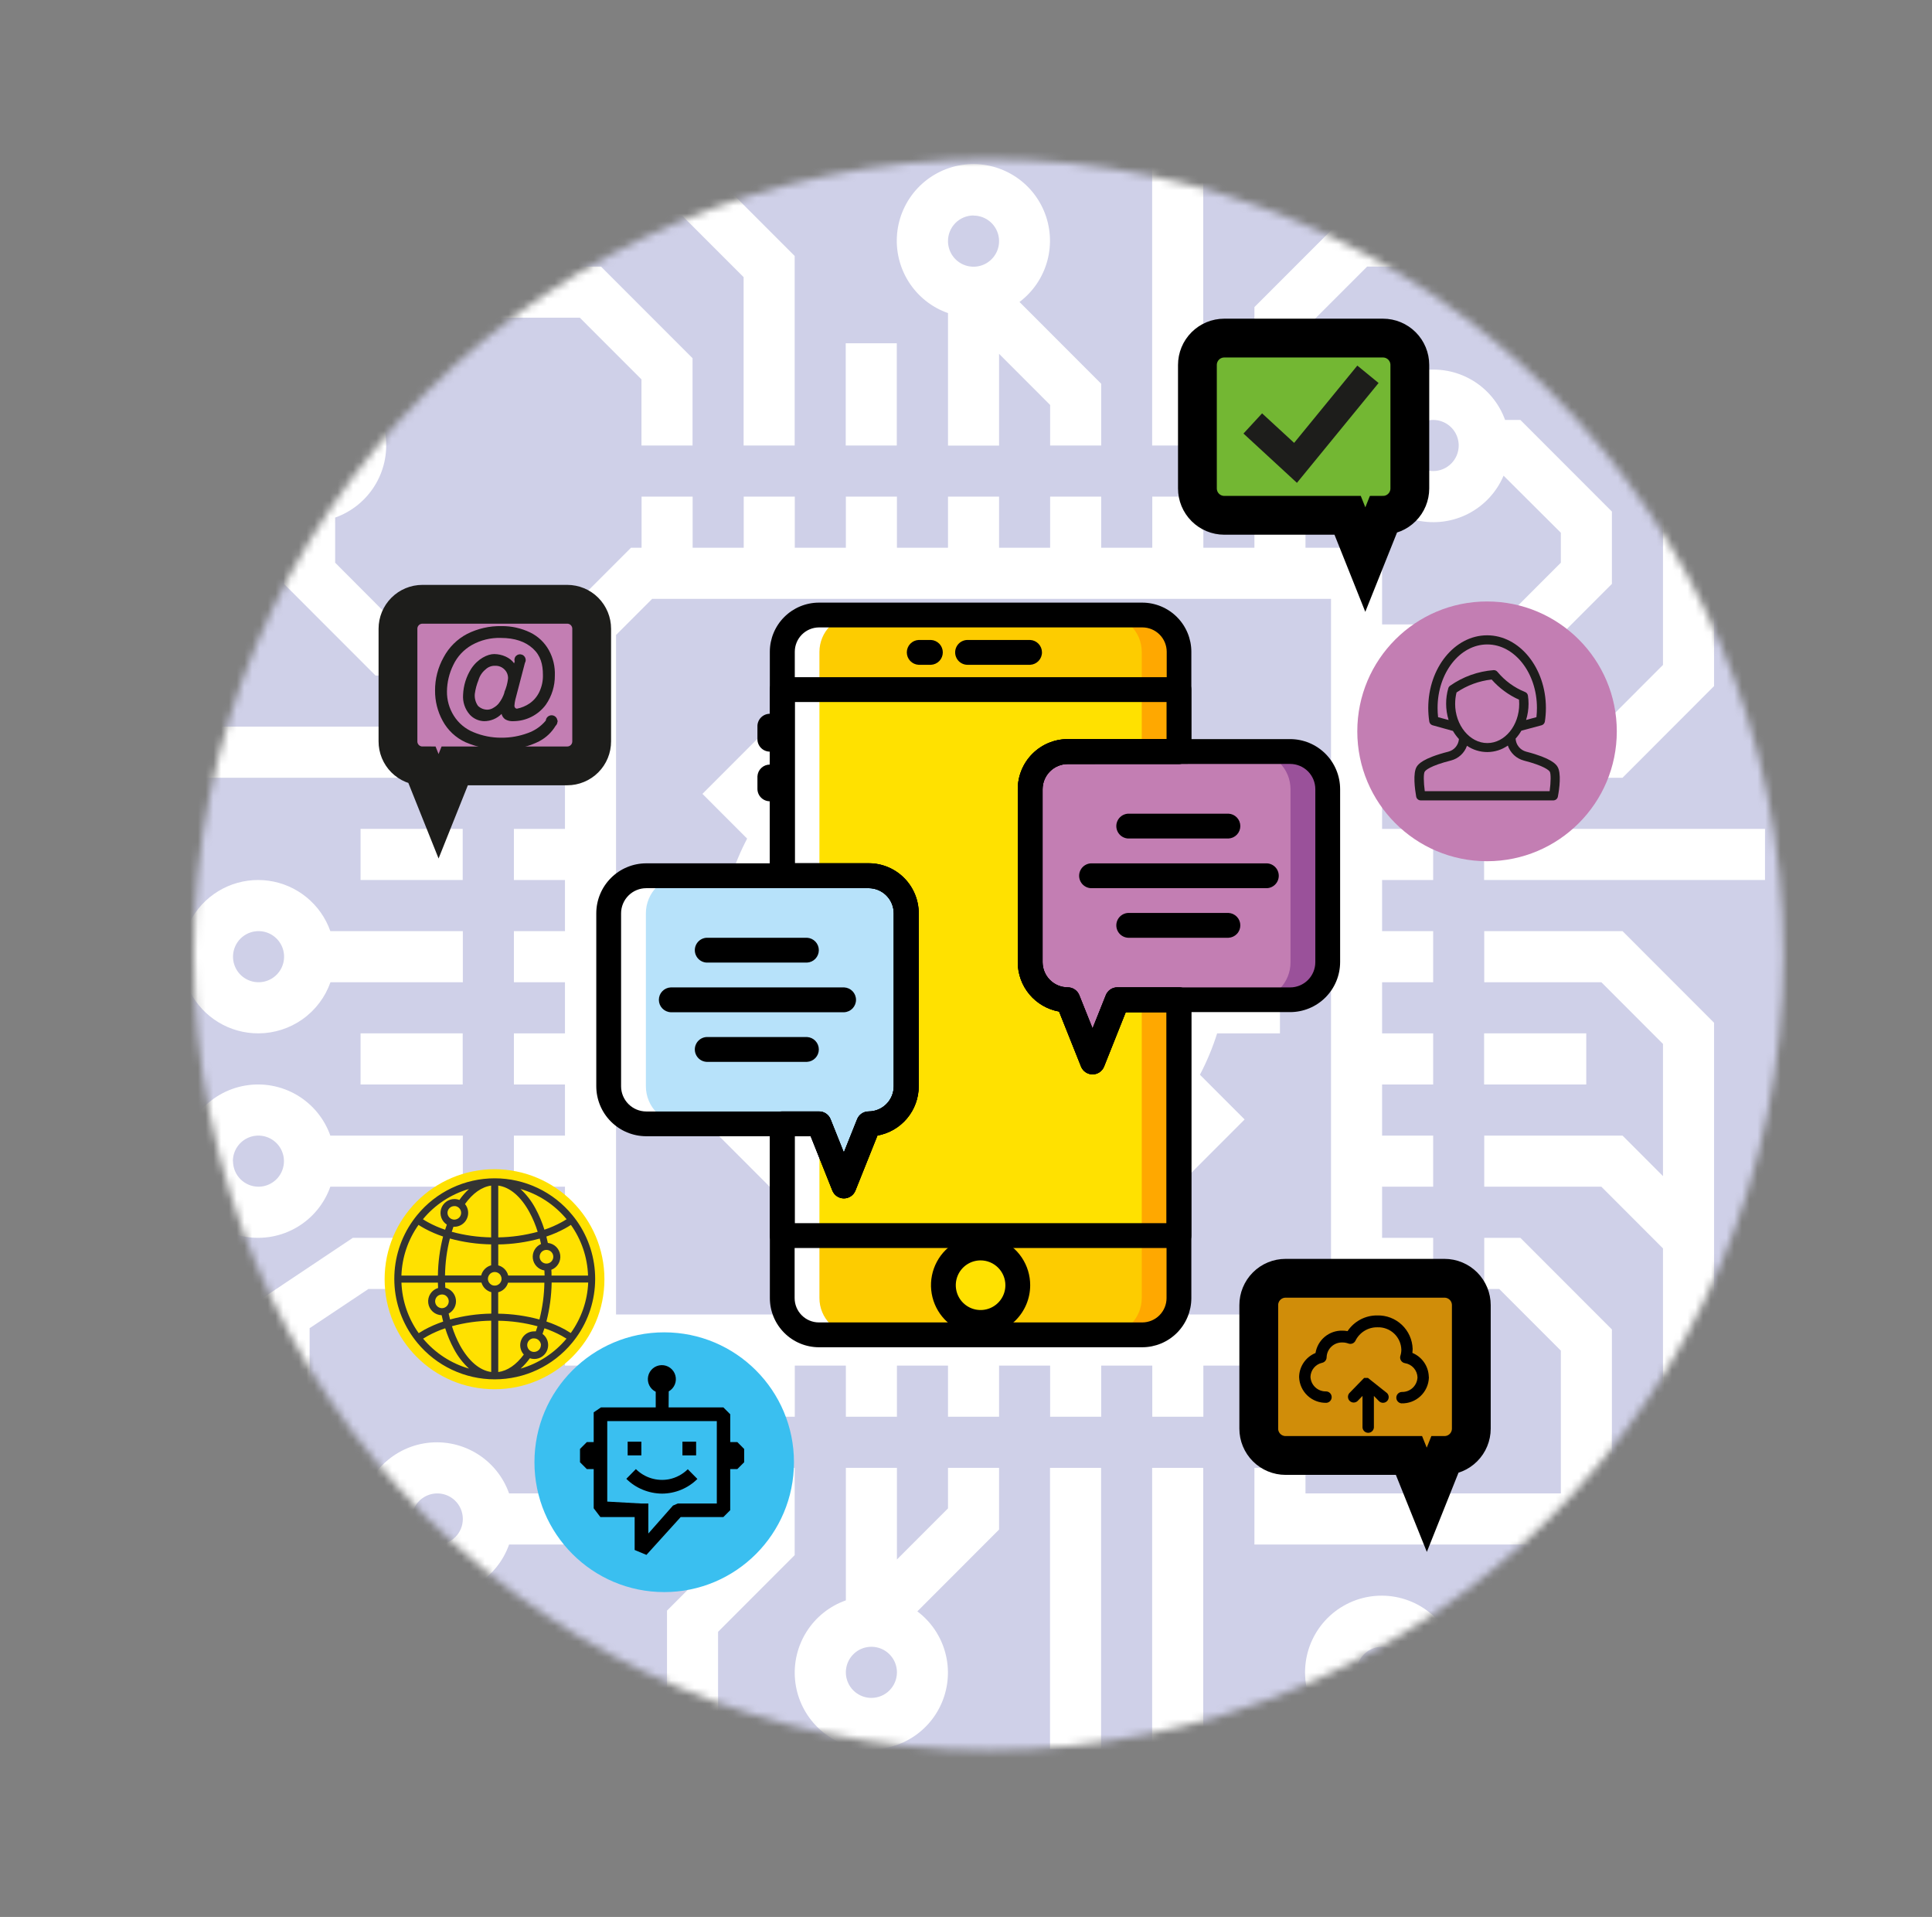 <svg width="249" height="247" viewBox="0 0 249 247" fill="none" xmlns="http://www.w3.org/2000/svg">
<rect x="0" y="0" width="249" height="247" fill="#808080" stroke="none"/>
<path d="M107.617 163.954C107.617 166.055 106.994 168.109 105.828 169.855C104.662 171.602 103.004 172.963 101.065 173.767C99.126 174.571 96.992 174.781 94.933 174.371C92.874 173.962 90.983 172.95 89.498 171.465C88.014 169.979 87.003 168.087 86.594 166.027C86.184 163.966 86.394 161.831 87.198 159.89C88.001 157.949 89.361 156.291 91.107 155.123C92.852 153.956 94.904 153.333 97.003 153.333C99.818 153.335 102.517 154.454 104.507 156.446C106.497 158.437 107.616 161.138 107.617 163.954Z" fill="white"/>
<path d="M106.893 163.954C106.895 165.777 106.394 167.564 105.444 169.119C104.494 170.673 103.134 171.935 101.512 172.764L101.368 172.838C99.17 173.917 96.651 174.143 94.296 173.472L94.206 173.448C92.451 172.925 90.877 171.926 89.657 170.56C88.438 169.194 87.622 167.515 87.3 165.712C86.979 163.909 87.165 162.052 87.837 160.348C88.509 158.645 89.642 157.162 91.108 156.065C92.573 154.968 94.315 154.3 96.138 154.137C97.961 153.973 99.794 154.32 101.431 155.138C103.069 155.957 104.447 157.215 105.411 158.772C106.376 160.328 106.889 162.123 106.893 163.954Z" fill="white"/>
<path d="M112.562 149.723L113.734 152.103L116.351 152.481L114.458 154.33L114.903 156.94L112.562 155.709L110.217 156.94L110.665 154.33L108.769 152.481L111.389 152.103L112.562 149.723Z" fill="white"/>
<path d="M123.965 149.723L125.138 152.103L127.758 152.481L125.862 154.33L126.31 156.94L123.965 155.709L121.62 156.94L122.069 154.33L120.172 152.481L122.793 152.103L123.965 149.723Z" fill="white"/>
<path d="M135.369 149.723L136.541 152.103L139.162 152.481L137.265 154.33L137.709 156.94L135.369 155.709L133.024 156.94L133.472 154.33L131.576 152.481L134.196 152.103L135.369 149.723Z" fill="white"/>
<path d="M146.772 149.723L147.945 152.103L150.565 152.481L148.669 154.33L149.117 156.94L146.772 155.709L144.427 156.94L144.876 154.33L142.979 152.481L145.6 152.103L146.772 149.723Z" fill="white"/>
<path d="M158.176 149.723L159.348 152.103L161.968 152.481L160.072 154.33L160.52 156.94L158.176 155.709L155.835 156.94L156.279 154.33L154.387 152.481L157.003 152.103L158.176 149.723Z" fill="white"/>
<path d="M153.692 160.513H111.13V161.538H153.692V160.513Z" fill="white"/>
<path d="M161.257 165.111H111.13V166.136H161.257V165.111Z" fill="white"/>
<path d="M161.257 169.71H111.13V170.735H161.257V169.71Z" fill="white"/>
<mask id="mask0_610_1221" style="mask-type:luminance" maskUnits="userSpaceOnUse" x="24" y="20" width="206" height="206">
<path d="M127.413 225.507C183.981 225.507 229.838 179.618 229.838 123.01C229.838 66.403 183.981 20.513 127.413 20.513C70.845 20.513 24.987 66.403 24.987 123.01C24.987 179.618 70.845 225.507 127.413 225.507Z" fill="white"/>
</mask>
<g mask="url(#mask0_610_1221)">
<path d="M128.655 232.406C188.41 232.406 236.852 183.931 236.852 124.134C236.852 64.337 188.41 15.861 128.655 15.861C68.899 15.861 20.458 64.337 20.458 124.134C20.458 183.931 68.899 232.406 128.655 232.406Z" fill="#CFD0E8"/>
<path d="M39.904 206.208V171.138L47.486 166.083H59.65V159.496H45.474L33.322 167.614V206.208C31.126 206.985 29.275 208.514 28.097 210.524C26.918 212.534 26.488 214.897 26.882 217.194C27.276 219.491 28.468 221.575 30.249 223.077C32.03 224.579 34.284 225.403 36.613 225.403C38.942 225.403 41.196 224.579 42.977 223.077C44.757 221.575 45.95 219.491 46.344 217.194C46.738 214.897 46.307 212.534 45.129 210.524C43.95 208.514 42.1 206.985 39.904 206.208ZM36.613 218.776C35.962 218.776 35.326 218.583 34.784 218.221C34.243 217.859 33.821 217.345 33.572 216.743C33.323 216.141 33.258 215.479 33.385 214.84C33.512 214.201 33.825 213.615 34.286 213.154C34.746 212.694 35.332 212.38 35.971 212.253C36.609 212.126 37.271 212.191 37.872 212.44C38.474 212.689 38.988 213.112 39.349 213.653C39.711 214.195 39.904 214.831 39.904 215.483C39.904 216.356 39.557 217.194 38.94 217.812C38.323 218.429 37.486 218.776 36.613 218.776Z" fill="white"/>
<path d="M42.574 152.909H59.65V146.323H42.574C41.797 144.125 40.27 142.273 38.261 141.094C36.252 139.915 33.891 139.484 31.596 139.878C29.3 140.273 27.218 141.466 25.717 143.248C24.215 145.03 23.392 147.285 23.392 149.616C23.392 151.947 24.215 154.202 25.717 155.984C27.218 157.766 29.3 158.96 31.596 159.354C33.891 159.748 36.252 159.317 38.261 158.138C40.27 156.959 41.797 155.107 42.574 152.909ZM30.014 149.616C30.014 148.965 30.207 148.328 30.569 147.786C30.93 147.245 31.445 146.823 32.046 146.573C32.647 146.324 33.309 146.259 33.947 146.386C34.586 146.513 35.172 146.827 35.632 147.287C36.093 147.748 36.406 148.335 36.533 148.974C36.66 149.612 36.595 150.275 36.346 150.876C36.097 151.478 35.675 151.993 35.134 152.354C34.593 152.716 33.956 152.909 33.305 152.909C32.435 152.905 31.602 152.556 30.989 151.939C30.375 151.322 30.031 150.487 30.031 149.616H30.014Z" fill="white"/>
<path d="M33.322 133.149C35.357 133.141 37.339 132.504 38.998 131.325C40.657 130.146 41.912 128.483 42.59 126.563H59.65V119.976H42.574C41.97 118.267 40.907 116.757 39.503 115.611C38.099 114.466 36.407 113.729 34.612 113.482C32.817 113.235 30.989 113.486 29.327 114.209C27.666 114.933 26.235 116.099 25.192 117.582C24.149 119.064 23.534 120.805 23.414 122.614C23.294 124.423 23.673 126.231 24.511 127.838C25.349 129.446 26.613 130.792 28.164 131.728C29.715 132.665 31.494 133.157 33.305 133.149H33.322ZM33.322 119.976C33.973 119.976 34.609 120.169 35.15 120.531C35.691 120.893 36.113 121.407 36.362 122.009C36.611 122.611 36.677 123.273 36.55 123.912C36.423 124.551 36.109 125.138 35.649 125.598C35.189 126.059 34.602 126.372 33.964 126.5C33.325 126.627 32.664 126.561 32.062 126.312C31.461 126.063 30.947 125.641 30.585 125.099C30.224 124.558 30.031 123.921 30.031 123.269C30.031 122.396 30.378 121.558 30.995 120.941C31.612 120.323 32.449 119.976 33.322 119.976Z" fill="white"/>
<path d="M59.634 133.149H46.469V139.736H59.634V133.149Z" fill="white"/>
<path d="M59.634 106.803H46.469V113.389H59.634V106.803Z" fill="white"/>
<path d="M59.634 93.629H23.432V100.216H59.634V93.629Z" fill="white"/>
<path d="M48.399 87.043H59.65V80.456H51.126L43.195 72.503V66.69C45.391 65.913 47.241 64.384 48.42 62.374C49.598 60.364 50.029 58.001 49.635 55.704C49.241 53.407 48.048 51.323 46.268 49.821C44.487 48.319 42.233 47.495 39.904 47.495C37.575 47.495 35.321 48.319 33.54 49.821C31.759 51.323 30.567 53.407 30.173 55.704C29.779 58.001 30.209 60.364 31.388 62.374C32.566 64.384 34.417 65.913 36.613 66.69V75.249L48.399 87.043ZM39.904 54.109C40.555 54.109 41.191 54.303 41.732 54.664C42.273 55.026 42.695 55.541 42.944 56.142C43.194 56.744 43.259 57.406 43.132 58.045C43.005 58.684 42.691 59.271 42.231 59.731C41.771 60.192 41.184 60.506 40.546 60.633C39.907 60.76 39.246 60.695 38.644 60.445C38.043 60.196 37.529 59.774 37.167 59.233C36.806 58.691 36.613 58.054 36.613 57.403C36.613 56.529 36.959 55.692 37.577 55.074C38.194 54.456 39.031 54.109 39.904 54.109Z" fill="white"/>
<path d="M82.675 48.885V57.403H89.257V46.156L77.455 34.349H23.436V40.936H74.727L82.675 48.885Z" fill="white"/>
<path d="M95.839 35.712V57.403H102.421V32.983L90.619 21.176H23.436V27.763H87.891L95.839 35.712Z" fill="white"/>
<path d="M115.581 44.23H108.999V57.403H115.581V44.23Z" fill="white"/>
<path d="M155.074 21.176H148.492V57.403H155.074V21.176Z" fill="white"/>
<path d="M122.18 40.343V57.419H128.762V45.592L135.344 52.179V57.403H141.926V49.449L131.395 38.911C133.152 37.585 134.416 35.711 134.986 33.584C135.557 31.458 135.402 29.201 134.545 27.174C133.688 25.146 132.179 23.462 130.257 22.391C128.334 21.319 126.11 20.921 123.936 21.259C121.761 21.597 119.762 22.652 118.256 24.256C116.749 25.861 115.821 27.923 115.62 30.116C115.418 32.308 115.954 34.505 117.142 36.358C118.331 38.211 120.104 39.614 122.18 40.343ZM125.471 27.779C126.122 27.779 126.758 27.972 127.299 28.334C127.84 28.696 128.262 29.21 128.511 29.812C128.76 30.414 128.826 31.076 128.699 31.715C128.572 32.354 128.258 32.941 127.798 33.401C127.338 33.862 126.751 34.176 126.113 34.303C125.474 34.43 124.813 34.364 124.211 34.115C123.61 33.866 123.096 33.444 122.734 32.902C122.373 32.361 122.18 31.724 122.18 31.073C122.178 30.639 122.261 30.209 122.426 29.807C122.59 29.406 122.832 29.041 123.138 28.733C123.444 28.426 123.807 28.182 124.208 28.015C124.608 27.849 125.037 27.763 125.471 27.763V27.779Z" fill="white"/>
<path d="M168.254 42.299L176.202 34.349H208.356C208.845 35.729 209.635 36.982 210.668 38.019C211.701 39.056 212.952 39.849 214.329 40.343V85.676L206.385 93.629H191.292V100.216H209.113L220.911 88.405V40.343C222.482 39.791 223.888 38.849 224.997 37.606C226.105 36.362 226.881 34.857 227.25 33.232C227.62 31.607 227.572 29.915 227.11 28.314C226.649 26.712 225.789 25.254 224.612 24.076C223.434 22.898 221.977 22.037 220.377 21.575C218.777 21.114 217.086 21.065 215.462 21.435C213.838 21.805 212.334 22.581 211.091 23.691C209.849 24.8 208.907 26.207 208.356 27.779H173.458L161.672 39.569V57.403H168.254V42.299ZM217.62 27.763C218.271 27.763 218.907 27.956 219.448 28.318C219.99 28.68 220.411 29.194 220.66 29.796C220.91 30.398 220.975 31.06 220.848 31.699C220.721 32.337 220.407 32.924 219.947 33.385C219.487 33.845 218.9 34.159 218.262 34.286C217.624 34.413 216.962 34.348 216.36 34.099C215.759 33.849 215.245 33.427 214.884 32.886C214.522 32.344 214.329 31.707 214.329 31.056C214.329 30.183 214.676 29.345 215.293 28.727C215.91 28.11 216.747 27.763 217.62 27.763Z" fill="white"/>
<path d="M193.76 61.268L201.165 68.645V72.503L193.221 80.456H191.292V87.043H195.948L207.747 75.232V65.916L195.948 54.109H193.978C193.199 51.955 191.693 50.14 189.72 48.978C187.746 47.817 185.429 47.382 183.169 47.748C180.909 48.114 178.848 49.259 177.341 50.984C175.835 52.71 174.978 54.907 174.919 57.198C174.86 59.488 175.602 61.727 177.017 63.528C178.432 65.329 180.432 66.579 182.67 67.062C184.908 67.545 187.244 67.23 189.275 66.172C191.306 65.114 192.904 63.38 193.793 61.268H193.76ZM184.71 60.696C184.059 60.696 183.422 60.503 182.881 60.141C182.34 59.779 181.918 59.265 181.669 58.663C181.42 58.061 181.355 57.399 181.482 56.76C181.609 56.121 181.922 55.535 182.382 55.074C182.843 54.614 183.429 54.3 184.067 54.173C184.706 54.046 185.368 54.111 185.969 54.36C186.57 54.609 187.084 55.032 187.446 55.573C187.808 56.115 188.001 56.751 188.001 57.403C188.001 58.276 187.654 59.114 187.037 59.731C186.419 60.349 185.582 60.696 184.71 60.696Z" fill="white"/>
<path d="M227.477 106.803H191.275V113.389H227.477V106.803Z" fill="white"/>
<path d="M220.911 206.208V131.783L209.113 119.976H191.292V126.563H206.385L214.329 134.512V151.543L209.113 146.323H191.292V152.909H206.385L214.329 160.859V206.208C212.133 206.985 210.282 208.514 209.104 210.524C207.925 212.534 207.495 214.897 207.889 217.194C208.283 219.491 209.475 221.575 211.256 223.077C213.037 224.579 215.291 225.403 217.62 225.403C219.949 225.403 222.203 224.579 223.984 223.077C225.764 221.575 226.957 219.491 227.351 217.194C227.745 214.897 227.314 212.534 226.136 210.524C224.957 208.514 223.107 206.985 220.911 206.208ZM217.62 218.776C216.969 218.776 216.333 218.583 215.792 218.221C215.25 217.859 214.828 217.345 214.579 216.743C214.33 216.141 214.265 215.479 214.392 214.84C214.519 214.201 214.833 213.615 215.293 213.154C215.753 212.693 216.339 212.38 216.978 212.253C217.616 212.126 218.278 212.191 218.879 212.44C219.481 212.689 219.995 213.112 220.356 213.653C220.718 214.195 220.911 214.831 220.911 215.483C220.911 216.356 220.564 217.194 219.947 217.812C219.33 218.429 218.493 218.776 217.62 218.776Z" fill="white"/>
<path d="M204.439 133.149H191.275V139.736H204.439V133.149Z" fill="white"/>
<path d="M207.747 171.303L195.948 159.496H191.292V166.083H193.221L201.165 174.032V192.429H168.254V189.136H161.672V199.016H201.165V204.236L193.221 212.189H187.379C186.603 209.992 185.075 208.14 183.067 206.961C181.058 205.782 178.697 205.351 176.401 205.745C174.106 206.139 172.023 207.333 170.522 209.115C169.021 210.897 168.198 213.152 168.198 215.483C168.198 217.813 169.021 220.069 170.522 221.851C172.023 223.633 174.106 224.826 176.401 225.221C178.697 225.615 181.058 225.184 183.067 224.005C185.075 222.825 186.603 220.974 187.379 218.776H195.932L207.747 206.965V171.303ZM178.127 218.776C177.477 218.776 176.84 218.583 176.299 218.221C175.758 217.859 175.336 217.345 175.087 216.743C174.838 216.141 174.773 215.479 174.9 214.84C175.027 214.201 175.34 213.615 175.8 213.154C176.261 212.694 176.847 212.38 177.485 212.253C178.124 212.126 178.785 212.191 179.387 212.44C179.988 212.689 180.502 213.112 180.864 213.653C181.225 214.195 181.418 214.831 181.418 215.483C181.418 216.356 181.072 217.194 180.455 217.812C179.837 218.429 179 218.776 178.127 218.776Z" fill="white"/>
<path d="M89.269 189.136H82.687V192.429H65.611C64.835 190.232 63.307 188.38 61.298 187.201C59.289 186.022 56.928 185.591 54.633 185.985C52.337 186.379 50.255 187.573 48.754 189.355C47.253 191.137 46.429 193.392 46.429 195.723C46.429 198.053 47.253 200.309 48.754 202.091C50.255 203.873 52.337 205.066 54.633 205.461C56.928 205.855 59.289 205.424 61.298 204.245C63.307 203.065 64.835 201.213 65.611 199.016H89.269V189.136ZM56.359 199.016C55.708 199.016 55.072 198.823 54.531 198.461C53.989 198.099 53.568 197.585 53.319 196.983C53.069 196.381 53.004 195.719 53.131 195.08C53.258 194.441 53.572 193.855 54.032 193.394C54.492 192.933 55.079 192.62 55.717 192.493C56.355 192.366 57.017 192.431 57.618 192.68C58.22 192.929 58.734 193.352 59.095 193.893C59.457 194.435 59.65 195.071 59.65 195.723C59.65 196.596 59.303 197.434 58.686 198.052C58.069 198.669 57.232 199.016 56.359 199.016Z" fill="white"/>
<path d="M155.074 189.136H148.492V225.363H155.074V189.136Z" fill="white"/>
<path d="M141.91 189.136H135.328V225.363H141.91V189.136Z" fill="white"/>
<path d="M122.18 194.356L115.598 200.943V189.136H109.016V206.208C106.941 206.94 105.169 208.345 103.983 210.199C102.797 212.054 102.263 214.252 102.468 216.444C102.672 218.636 103.603 220.697 105.111 222.3C106.62 223.903 108.621 224.956 110.795 225.291C112.97 225.626 115.194 225.225 117.115 224.15C119.036 223.076 120.543 221.391 121.397 219.361C122.251 217.332 122.404 215.076 121.83 212.95C121.256 210.824 119.989 208.951 118.231 207.628L128.762 197.085V189.136H122.18V194.356ZM112.307 218.776C111.656 218.776 111.02 218.583 110.478 218.221C109.937 217.859 109.515 217.345 109.266 216.743C109.017 216.141 108.952 215.479 109.079 214.84C109.206 214.201 109.519 213.615 109.98 213.154C110.44 212.693 111.026 212.38 111.665 212.253C112.303 212.126 112.965 212.191 113.566 212.44C114.167 212.689 114.681 213.112 115.043 213.653C115.405 214.195 115.598 214.831 115.598 215.483C115.598 216.356 115.251 217.194 114.634 217.812C114.017 218.429 113.18 218.776 112.307 218.776Z" fill="white"/>
<path d="M102.421 189.136H95.839V197.649L85.966 207.529V225.363H92.548V210.259L102.421 200.379V189.136Z" fill="white"/>
<path d="M161.672 182.549H168.254V175.963H178.127V166.083H184.71V159.496H178.127V152.909H184.71V146.323H178.127V139.736H184.71V133.149H178.127V126.563H184.71V119.976H178.127V113.389H184.71V106.803H178.127V100.216H184.71V93.629H178.127V87.043H184.71V80.456H178.127V70.576H168.254V63.989H161.672V70.576H155.09V63.989H148.508V70.576H141.926V63.989H135.344V70.576H128.762V63.989H122.18V70.576H115.598V63.989H109.016V70.576H102.434V63.989H95.852V70.576H89.269V63.989H82.687V70.576H81.326L72.814 79.089V80.456H66.232V87.043H72.814V93.629H66.232V100.216H72.814V106.803H66.232V113.389H72.814V119.976H66.232V126.563H72.814V133.149H66.232V139.736H72.814V146.323H66.232V152.909H72.814V159.496H66.232V166.083H72.814V175.963H82.687V182.549H89.269V175.963H95.852V182.549H102.434V175.963H109.016V182.549H115.598V175.963H122.18V182.549H128.762V175.963H135.344V182.549H141.926V175.963H148.508V182.549H155.09V175.963H161.672V182.549ZM79.396 169.376V81.819L84.053 77.163H171.545V169.376H79.396Z" fill="white"/>
<path d="M154.617 108.054L160.376 102.291L146.418 88.323L140.659 94.086C138.946 93.188 137.157 92.445 135.311 91.868V83.749H115.598V91.868C113.752 92.444 111.962 93.187 110.25 94.086L104.49 88.323L90.532 102.291L96.292 108.054C95.395 109.769 94.653 111.56 94.074 113.406H85.978V133.166H94.095C94.672 135.006 95.415 136.79 96.312 138.497L90.553 144.26L104.511 158.228L110.27 152.465C111.978 153.355 113.76 154.092 115.598 154.667V162.789H135.344V154.667C137.19 154.09 138.98 153.348 140.692 152.448L146.451 158.212L160.409 144.244L154.65 138.481C155.546 136.773 156.288 134.989 156.867 133.149H164.963V113.389H156.834C156.257 111.548 155.515 109.762 154.617 108.054ZM158.365 126.579H151.692L151.108 129.14C150.451 132.027 149.309 134.782 147.731 137.287L146.328 139.514L151.059 144.248L146.402 148.904L141.675 144.17L139.458 145.557C136.954 147.137 134.202 148.281 131.317 148.941L128.762 149.521V156.203H122.18V149.521L119.621 148.941C116.737 148.281 113.986 147.137 111.484 145.557L109.258 144.153L104.49 148.887L99.838 144.232L104.569 139.497L103.166 137.27C101.587 134.765 100.443 132.011 99.784 129.123L99.204 126.563H92.561V119.976H99.237L99.817 117.411C100.477 114.524 101.62 111.77 103.199 109.265L104.602 107.037L99.871 102.307L104.49 97.647L109.221 102.377L111.447 100.974C113.951 99.396 116.704 98.253 119.588 97.594L122.147 97.013V90.336H128.729V97.013L131.292 97.598C134.185 98.254 136.947 99.397 139.458 100.978L141.683 102.381L146.41 97.651L151.067 102.307L146.328 107.033L147.731 109.26C149.309 111.765 150.451 114.52 151.108 117.407L151.692 119.968H158.381L158.365 126.579Z" fill="white"/>
<path d="M125.471 106.803C122.216 106.803 119.035 107.769 116.329 109.578C113.623 111.387 111.514 113.959 110.268 116.968C109.023 119.977 108.697 123.288 109.332 126.482C109.967 129.676 111.534 132.61 113.835 134.913C116.137 137.216 119.069 138.784 122.261 139.42C125.453 140.055 128.761 139.729 131.768 138.483C134.775 137.236 137.345 135.126 139.153 132.418C140.961 129.71 141.926 126.526 141.926 123.269C141.926 118.902 140.192 114.714 137.106 111.626C134.02 108.538 129.835 106.803 125.471 106.803ZM125.471 133.149C123.518 133.149 121.609 132.57 119.986 131.484C118.362 130.399 117.097 128.856 116.349 127.05C115.602 125.245 115.406 123.259 115.787 121.342C116.168 119.425 117.109 117.665 118.489 116.283C119.87 114.902 121.629 113.961 123.545 113.579C125.46 113.198 127.445 113.394 129.249 114.142C131.053 114.889 132.595 116.156 133.68 117.78C134.765 119.405 135.344 121.315 135.344 123.269C135.344 125.89 134.304 128.403 132.452 130.256C130.601 132.109 128.089 133.149 125.471 133.149Z" fill="white"/>
</g>
<path d="M147.212 171.998H105.548C104.926 171.998 104.311 171.876 103.736 171.638C103.162 171.4 102.64 171.05 102.201 170.61C101.762 170.17 101.413 169.648 101.176 169.073C100.938 168.498 100.816 167.882 100.817 167.26V83.98C100.817 82.724 101.315 81.52 102.203 80.632C103.09 79.745 104.293 79.246 105.548 79.246H147.212C148.467 79.246 149.67 79.745 150.558 80.632C151.445 81.52 151.943 82.724 151.943 83.98V167.26C151.944 167.882 151.822 168.498 151.584 169.073C151.347 169.648 150.998 170.17 150.559 170.61C150.12 171.05 149.598 171.4 149.024 171.638C148.449 171.876 147.834 171.998 147.212 171.998Z" fill="#FDCC00"/>
<path d="M100.817 159.208H151.943V88.854H100.817V159.208Z" fill="#FFE100"/>
<path d="M147.212 79.262H142.42C143.041 79.262 143.657 79.385 144.231 79.623C144.805 79.861 145.327 80.21 145.766 80.65C146.206 81.09 146.554 81.613 146.792 82.188C147.029 82.763 147.151 83.379 147.151 84.001V167.26C147.151 167.882 147.029 168.498 146.792 169.073C146.554 169.648 146.206 170.17 145.766 170.61C145.327 171.05 144.805 171.4 144.231 171.638C143.657 171.876 143.041 171.998 142.42 171.998H147.212C147.834 171.998 148.449 171.876 149.024 171.638C149.598 171.4 150.12 171.05 150.559 170.61C150.998 170.17 151.347 169.648 151.584 169.073C151.822 168.498 151.944 167.882 151.943 167.26V83.98C151.943 82.724 151.445 81.52 150.558 80.632C149.67 79.745 148.467 79.246 147.212 79.246" fill="#FFA800"/>
<path d="M105.548 79.262H110.344C109.089 79.262 107.884 79.761 106.996 80.65C106.108 81.539 105.609 82.744 105.609 84.001V167.26C105.609 168.517 106.108 169.722 106.996 170.611C107.884 171.499 109.089 171.998 110.344 171.998H105.548C104.926 171.998 104.311 171.876 103.736 171.638C103.162 171.4 102.64 171.05 102.201 170.61C101.762 170.17 101.413 169.648 101.176 169.073C100.938 168.498 100.816 167.882 100.817 167.26V83.98C100.817 82.724 101.315 81.52 102.203 80.632C103.09 79.745 104.293 79.246 105.548 79.246" fill="white"/>
<path d="M166.276 128.827H144.008L140.811 136.822L137.615 128.827C136.331 128.827 135.099 128.316 134.191 127.408C133.283 126.499 132.773 125.267 132.773 123.982V101.682C132.772 101.045 132.897 100.415 133.14 99.826C133.383 99.238 133.74 98.703 134.19 98.253C134.639 97.802 135.173 97.445 135.761 97.201C136.349 96.958 136.979 96.832 137.615 96.832H166.276C166.913 96.83 167.545 96.954 168.135 97.197C168.724 97.439 169.26 97.796 169.711 98.247C170.163 98.698 170.521 99.233 170.765 99.822C171.009 100.412 171.135 101.044 171.134 101.682V123.965C171.134 125.25 170.624 126.483 169.716 127.391C168.808 128.3 167.576 128.811 166.292 128.811" fill="#C37EB3"/>
<path d="M166.276 96.857H161.483C162.767 96.857 163.999 97.367 164.907 98.276C165.815 99.185 166.325 100.417 166.325 101.702V123.986C166.328 124.624 166.204 125.256 165.962 125.846C165.72 126.437 165.364 126.973 164.914 127.425C164.464 127.877 163.93 128.236 163.341 128.481C162.752 128.726 162.121 128.852 161.483 128.852H166.276C166.915 128.854 167.548 128.729 168.138 128.486C168.729 128.242 169.266 127.883 169.717 127.431C170.169 126.979 170.527 126.441 170.77 125.85C171.013 125.259 171.137 124.625 171.134 123.986V101.702C171.134 100.417 170.624 99.185 169.716 98.276C168.808 97.367 167.576 96.857 166.292 96.857" fill="#9A519A"/>
<path d="M83.292 144.816H105.56L108.756 152.811L111.953 144.816C112.589 144.816 113.219 144.691 113.807 144.447C114.394 144.203 114.928 143.846 115.378 143.395C115.828 142.945 116.184 142.41 116.427 141.822C116.671 141.234 116.795 140.603 116.795 139.967V117.683C116.795 116.398 116.285 115.166 115.377 114.257C114.469 113.348 113.237 112.838 111.953 112.838H83.292C82.007 112.838 80.775 113.348 79.867 114.257C78.958 115.165 78.447 116.398 78.446 117.683V139.967C78.447 141.252 78.958 142.485 79.867 143.393C80.775 144.302 82.007 144.812 83.292 144.812" fill="#B7E2FA"/>
<path d="M83.292 112.838H88.085C87.448 112.838 86.819 112.963 86.231 113.207C85.643 113.451 85.109 113.808 84.659 114.258C84.21 114.709 83.853 115.243 83.61 115.832C83.367 116.42 83.242 117.051 83.243 117.687V139.967C83.243 141.252 83.753 142.484 84.661 143.393C85.569 144.301 86.8 144.812 88.085 144.812H83.292C82.007 144.812 80.775 144.302 79.867 143.393C78.958 142.485 78.447 141.252 78.446 139.967V117.683C78.447 116.398 78.958 115.165 79.867 114.257C80.775 113.348 82.007 112.838 83.292 112.838Z" fill="white"/>
<path d="M131.173 165.601C131.173 166.55 130.892 167.477 130.365 168.266C129.838 169.054 129.09 169.669 128.214 170.032C127.338 170.395 126.375 170.49 125.445 170.305C124.515 170.12 123.661 169.663 122.991 168.992C122.321 168.322 121.864 167.467 121.68 166.537C121.495 165.606 121.59 164.642 121.952 163.766C122.315 162.889 122.929 162.14 123.717 161.613C124.506 161.087 125.432 160.805 126.38 160.805C127.01 160.805 127.633 160.928 128.215 161.169C128.796 161.41 129.325 161.763 129.77 162.209C130.215 162.654 130.568 163.183 130.809 163.765C131.05 164.347 131.173 164.971 131.173 165.601Z" fill="#FFE100"/>
<path d="M132.773 85.66H124.784C124.567 85.671 124.35 85.637 124.147 85.562C123.944 85.487 123.757 85.371 123.6 85.221C123.443 85.071 123.318 84.891 123.232 84.692C123.147 84.492 123.102 84.277 123.102 84.06C123.102 83.843 123.147 83.628 123.232 83.429C123.318 83.229 123.443 83.049 123.6 82.9C123.757 82.75 123.944 82.634 124.147 82.559C124.35 82.483 124.567 82.45 124.784 82.461H132.773C133.183 82.482 133.569 82.659 133.852 82.957C134.134 83.255 134.292 83.65 134.292 84.06C134.292 84.471 134.134 84.866 133.852 85.164C133.569 85.461 133.183 85.639 132.773 85.66Z" fill="black"/>
<path d="M119.991 85.66H118.391C117.981 85.639 117.595 85.461 117.312 85.163C117.029 84.866 116.872 84.471 116.872 84.06C116.872 83.65 117.029 83.255 117.312 82.957C117.595 82.659 117.981 82.482 118.391 82.461H119.991C120.401 82.482 120.787 82.659 121.07 82.957C121.353 83.255 121.51 83.65 121.51 84.06C121.51 84.471 121.353 84.866 121.07 85.163C120.787 85.461 120.401 85.639 119.991 85.66Z" fill="black"/>
<path d="M99.221 96.849C98.797 96.849 98.391 96.681 98.091 96.381C97.791 96.082 97.621 95.675 97.62 95.251V93.654C97.609 93.437 97.643 93.221 97.718 93.017C97.793 92.813 97.909 92.627 98.059 92.47C98.208 92.312 98.388 92.187 98.588 92.101C98.787 92.016 99.002 91.972 99.219 91.972C99.436 91.972 99.65 92.016 99.85 92.101C100.049 92.187 100.229 92.312 100.379 92.47C100.528 92.627 100.644 92.813 100.719 93.017C100.795 93.221 100.828 93.437 100.817 93.654V95.251C100.817 95.461 100.776 95.669 100.695 95.863C100.615 96.056 100.498 96.233 100.349 96.381C100.201 96.529 100.025 96.647 99.832 96.727C99.638 96.807 99.43 96.849 99.221 96.849Z" fill="black"/>
<path d="M99.221 103.246C98.797 103.246 98.391 103.078 98.091 102.778C97.791 102.479 97.621 102.073 97.62 101.649V100.035C97.641 99.625 97.819 99.238 98.116 98.956C98.414 98.672 98.808 98.515 99.219 98.515C99.629 98.515 100.024 98.672 100.321 98.956C100.619 99.238 100.796 99.625 100.817 100.035V101.636C100.818 101.847 100.778 102.056 100.699 102.251C100.619 102.447 100.502 102.624 100.354 102.774C100.205 102.923 100.029 103.042 99.834 103.123C99.64 103.204 99.431 103.246 99.221 103.246Z" fill="black"/>
<path d="M126.38 171.998C125.116 171.998 123.88 171.623 122.828 170.92C121.777 170.217 120.958 169.218 120.474 168.049C119.99 166.88 119.863 165.594 120.11 164.353C120.357 163.112 120.966 161.972 121.86 161.078C122.754 160.183 123.893 159.574 125.133 159.327C126.373 159.08 127.658 159.207 128.826 159.691C129.995 160.175 130.993 160.995 131.695 162.047C132.398 163.099 132.773 164.336 132.773 165.601C132.772 167.297 132.098 168.924 130.899 170.124C129.701 171.323 128.075 171.997 126.38 171.998ZM126.38 162.403C125.748 162.403 125.13 162.59 124.604 162.942C124.079 163.293 123.669 163.793 123.427 164.377C123.185 164.962 123.122 165.605 123.245 166.225C123.368 166.846 123.673 167.416 124.12 167.863C124.567 168.31 125.136 168.615 125.756 168.738C126.376 168.862 127.019 168.798 127.603 168.556C128.187 168.314 128.687 167.904 129.038 167.378C129.389 166.852 129.576 166.234 129.576 165.601C129.575 164.753 129.238 163.94 128.639 163.341C128.04 162.741 127.227 162.404 126.38 162.403Z" fill="black"/>
<path d="M140.811 138.423C140.491 138.423 140.179 138.326 139.914 138.147C139.649 137.967 139.445 137.712 139.326 137.414L136.496 130.33C135.005 130.064 133.656 129.283 132.683 128.122C131.71 126.962 131.175 125.496 131.173 123.982V101.682C131.175 99.973 131.854 98.334 133.062 97.126C134.27 95.917 135.907 95.237 137.615 95.235H166.276C167.984 95.237 169.621 95.917 170.829 97.126C172.036 98.334 172.716 99.973 172.718 101.682V123.965C172.716 125.674 172.036 127.313 170.829 128.521C169.621 129.73 167.984 130.41 166.276 130.412H145.085L142.296 137.41C142.178 137.708 141.974 137.964 141.709 138.145C141.444 138.325 141.132 138.422 140.811 138.423ZM137.615 98.45C136.754 98.451 135.929 98.794 135.321 99.403C134.712 100.012 134.37 100.837 134.369 101.698V123.982C134.37 124.843 134.712 125.668 135.321 126.277C135.929 126.886 136.754 127.229 137.615 127.23C137.934 127.23 138.246 127.326 138.511 127.505C138.775 127.684 138.98 127.938 139.1 128.234L140.811 132.52L142.523 128.234C142.64 127.938 142.845 127.683 143.109 127.504C143.373 127.325 143.684 127.229 144.003 127.23H166.276C167.136 127.229 167.961 126.886 168.57 126.277C169.178 125.668 169.52 124.843 169.521 123.982V101.682C169.52 100.821 169.178 99.995 168.57 99.386C167.961 98.777 167.136 98.435 166.276 98.434L137.615 98.45Z" fill="black"/>
<path d="M158.336 108.042H145.554C145.338 108.053 145.121 108.02 144.918 107.944C144.714 107.869 144.528 107.753 144.371 107.603C144.214 107.454 144.088 107.274 144.003 107.074C143.917 106.875 143.873 106.66 143.873 106.443C143.873 106.225 143.917 106.011 144.003 105.811C144.088 105.612 144.214 105.431 144.371 105.282C144.528 105.132 144.714 105.016 144.918 104.941C145.121 104.865 145.338 104.832 145.554 104.843H158.336C158.746 104.864 159.132 105.042 159.415 105.339C159.698 105.637 159.855 106.032 159.855 106.443C159.855 106.853 159.698 107.248 159.415 107.546C159.132 107.844 158.746 108.021 158.336 108.042Z" fill="black"/>
<path d="M158.336 120.832H145.554C145.338 120.843 145.121 120.81 144.918 120.735C144.714 120.659 144.528 120.543 144.371 120.394C144.214 120.244 144.088 120.064 144.003 119.865C143.917 119.665 143.873 119.45 143.873 119.233C143.873 119.016 143.917 118.801 144.003 118.602C144.088 118.402 144.214 118.222 144.371 118.072C144.528 117.923 144.714 117.807 144.918 117.731C145.121 117.656 145.338 117.623 145.554 117.634H158.336C158.746 117.655 159.132 117.832 159.415 118.13C159.698 118.427 159.855 118.822 159.855 119.233C159.855 119.644 159.698 120.039 159.415 120.336C159.132 120.634 158.746 120.812 158.336 120.832Z" fill="black"/>
<path d="M163.129 114.443H140.762C140.545 114.454 140.328 114.421 140.125 114.346C139.922 114.27 139.735 114.154 139.578 114.005C139.421 113.855 139.296 113.675 139.21 113.476C139.125 113.276 139.08 113.061 139.08 112.844C139.08 112.627 139.125 112.412 139.21 112.212C139.296 112.013 139.421 111.833 139.578 111.683C139.735 111.534 139.922 111.418 140.125 111.342C140.328 111.267 140.545 111.234 140.762 111.245H163.129C163.345 111.234 163.562 111.267 163.765 111.342C163.969 111.418 164.155 111.534 164.312 111.683C164.469 111.833 164.595 112.013 164.68 112.212C164.766 112.412 164.81 112.627 164.81 112.844C164.81 113.061 164.766 113.276 164.68 113.476C164.595 113.675 164.469 113.855 164.312 114.005C164.155 114.154 163.969 114.27 163.765 114.346C163.562 114.421 163.345 114.454 163.129 114.443Z" fill="black"/>
<path d="M104.013 124.031H91.232C91.015 124.042 90.798 124.009 90.595 123.933C90.391 123.858 90.205 123.742 90.048 123.592C89.891 123.443 89.766 123.263 89.68 123.063C89.594 122.864 89.55 122.649 89.55 122.432C89.55 122.215 89.594 122 89.68 121.8C89.766 121.601 89.891 121.421 90.048 121.271C90.205 121.121 90.391 121.005 90.595 120.93C90.798 120.855 91.015 120.821 91.232 120.832H104.013C104.423 120.853 104.809 121.031 105.092 121.328C105.375 121.626 105.532 122.021 105.532 122.432C105.532 122.842 105.375 123.237 105.092 123.535C104.809 123.833 104.423 124.01 104.013 124.031Z" fill="black"/>
<path d="M104.013 136.822H91.232C91.015 136.833 90.798 136.799 90.595 136.724C90.391 136.649 90.205 136.532 90.048 136.383C89.891 136.233 89.766 136.053 89.68 135.854C89.594 135.654 89.55 135.439 89.55 135.222C89.55 135.005 89.594 134.79 89.68 134.591C89.766 134.391 89.891 134.211 90.048 134.062C90.205 133.912 90.391 133.796 90.595 133.72C90.798 133.645 91.015 133.612 91.232 133.623H104.013C104.423 133.644 104.809 133.821 105.092 134.119C105.375 134.417 105.532 134.812 105.532 135.222C105.532 135.633 105.375 136.028 105.092 136.325C104.809 136.623 104.423 136.801 104.013 136.822Z" fill="black"/>
<path d="M108.806 130.428H86.435C86.025 130.408 85.639 130.23 85.356 129.932C85.073 129.635 84.916 129.24 84.916 128.829C84.916 128.418 85.073 128.023 85.356 127.726C85.639 127.428 86.025 127.251 86.435 127.23H108.806C109.216 127.251 109.602 127.428 109.885 127.726C110.167 128.023 110.325 128.418 110.325 128.829C110.325 129.24 110.167 129.635 109.885 129.932C109.602 130.23 109.216 130.408 108.806 130.428Z" fill="black"/>
<path d="M108.756 154.408C108.437 154.409 108.125 154.313 107.86 154.134C107.595 153.955 107.39 153.7 107.271 153.403L104.478 146.405H83.288C81.582 146.403 79.946 145.724 78.739 144.517C77.533 143.31 76.853 141.674 76.85 139.967V117.683C76.852 115.975 77.531 114.338 78.738 113.13C79.945 111.922 81.581 111.243 83.288 111.241H111.949C113.656 111.242 115.294 111.921 116.501 113.129C117.709 114.336 118.389 115.974 118.391 117.683V139.967C118.389 141.481 117.856 142.947 116.883 144.107C115.911 145.268 114.562 146.049 113.072 146.315L110.25 153.403C110.131 153.702 109.925 153.958 109.659 154.137C109.392 154.316 109.078 154.411 108.756 154.408ZM83.292 114.443C82.432 114.443 81.607 114.785 80.998 115.393C80.39 116.001 80.047 116.827 80.046 117.687V139.967C80.047 140.828 80.39 141.653 80.998 142.262C81.607 142.871 82.432 143.214 83.292 143.215H105.56C105.88 143.215 106.192 143.31 106.456 143.489C106.721 143.668 106.926 143.923 107.045 144.219L108.756 148.501L110.468 144.219C110.586 143.922 110.791 143.668 111.056 143.489C111.321 143.31 111.633 143.214 111.953 143.215C112.812 143.211 113.634 142.868 114.24 142.259C114.846 141.65 115.186 140.826 115.186 139.967V117.683C115.186 116.823 114.845 115.998 114.237 115.389C113.629 114.781 112.804 114.439 111.945 114.439L83.292 114.443Z" fill="black"/>
<path d="M147.212 173.596H105.548C103.87 173.594 102.261 172.925 101.075 171.737C99.889 170.55 99.222 168.939 99.221 167.26V144.816C99.221 144.392 99.389 143.986 99.688 143.687C99.987 143.387 100.394 143.219 100.817 143.219H105.56C105.88 143.218 106.192 143.314 106.457 143.493C106.722 143.672 106.927 143.926 107.045 144.223L108.756 148.505L110.468 144.223C110.586 143.926 110.791 143.672 111.056 143.493C111.321 143.314 111.633 143.218 111.953 143.219C112.812 143.216 113.635 142.871 114.242 142.262C114.848 141.652 115.187 140.827 115.186 139.967V117.683C115.186 116.823 114.845 115.998 114.237 115.389C113.629 114.781 112.804 114.439 111.945 114.439H100.817C100.392 114.439 99.985 114.27 99.685 113.97C99.385 113.67 99.217 113.263 99.217 112.838V83.98C99.22 82.301 99.888 80.692 101.075 79.505C102.262 78.318 103.87 77.651 105.548 77.649H147.212C148.89 77.65 150.499 78.317 151.686 79.504C152.873 80.691 153.541 82.301 153.543 83.98V96.832C153.543 97.257 153.375 97.664 153.075 97.965C152.775 98.265 152.368 98.434 151.943 98.434H137.615C136.754 98.435 135.929 98.777 135.321 99.386C134.712 99.995 134.37 100.821 134.369 101.682V123.965C134.37 124.826 134.712 125.652 135.321 126.261C135.929 126.87 136.754 127.212 137.615 127.213C137.934 127.213 138.246 127.309 138.511 127.488C138.776 127.667 138.981 127.921 139.1 128.218L140.811 132.503L142.523 128.218C142.64 127.921 142.845 127.667 143.109 127.488C143.373 127.308 143.685 127.213 144.004 127.213H151.943C152.153 127.213 152.361 127.254 152.555 127.334C152.749 127.414 152.926 127.531 153.074 127.68C153.223 127.828 153.341 128.004 153.422 128.198C153.502 128.392 153.543 128.6 153.543 128.81V167.26C153.542 168.94 152.875 170.551 151.688 171.739C150.501 172.927 148.891 173.595 147.212 173.596ZM102.413 146.426V167.26C102.413 168.092 102.743 168.89 103.331 169.478C103.919 170.067 104.716 170.397 105.548 170.397H147.212C148.044 170.397 148.841 170.067 149.429 169.478C150.017 168.89 150.347 168.092 150.347 167.26V130.428H145.085L142.296 137.427C142.177 137.723 141.972 137.978 141.708 138.157C141.443 138.336 141.131 138.432 140.811 138.432C140.492 138.432 140.18 138.336 139.915 138.157C139.65 137.978 139.445 137.723 139.326 137.427L136.496 130.338C135.006 130.074 133.655 129.294 132.682 128.134C131.709 126.974 131.175 125.509 131.173 123.994V101.682C131.175 99.973 131.854 98.334 133.062 97.126C134.27 95.917 135.907 95.237 137.615 95.235H150.368V83.98C150.366 83.148 150.036 82.351 149.448 81.763C148.861 81.175 148.064 80.844 147.233 80.843H105.548C104.72 80.85 103.929 81.183 103.346 81.77C102.762 82.358 102.435 83.152 102.434 83.98V111.224H111.973C113.68 111.226 115.317 111.906 116.523 113.113C117.73 114.321 118.409 115.959 118.412 117.667V139.967C118.41 141.481 117.876 142.947 116.904 144.107C115.931 145.268 114.582 146.049 113.092 146.315L110.25 153.403C110.132 153.702 109.928 153.958 109.663 154.138C109.398 154.319 109.085 154.415 108.765 154.415C108.444 154.415 108.131 154.319 107.866 154.138C107.602 153.958 107.397 153.702 107.28 153.403L104.486 146.405H102.429L102.413 146.426Z" fill="black"/>
<path d="M151.943 160.805H100.817C100.394 160.805 99.987 160.637 99.688 160.337C99.389 160.038 99.221 159.632 99.221 159.208V144.8C99.221 144.376 99.389 143.97 99.688 143.67C99.987 143.371 100.394 143.202 100.817 143.202H105.56C105.88 143.202 106.192 143.297 106.457 143.476C106.722 143.655 106.927 143.91 107.045 144.207L108.756 148.488L110.468 144.207C110.586 143.91 110.791 143.655 111.056 143.476C111.321 143.297 111.633 143.202 111.953 143.202C112.809 143.199 113.63 142.857 114.236 142.251C114.841 141.645 115.183 140.824 115.186 139.967V117.683C115.186 116.823 114.845 115.998 114.237 115.389C113.629 114.781 112.804 114.439 111.945 114.439H100.817C100.392 114.439 99.985 114.27 99.685 113.97C99.385 113.67 99.217 113.263 99.217 112.838V88.854C99.218 88.43 99.387 88.024 99.687 87.724C99.987 87.425 100.393 87.257 100.817 87.257H151.943C152.367 87.257 152.773 87.425 153.073 87.724C153.373 88.024 153.542 88.43 153.543 88.854V96.849C153.543 97.273 153.375 97.681 153.075 97.981C152.775 98.281 152.368 98.45 151.943 98.45H137.615C136.754 98.451 135.929 98.794 135.321 99.403C134.712 100.012 134.37 100.837 134.369 101.698V123.982C134.37 124.843 134.712 125.668 135.321 126.277C135.929 126.886 136.754 127.229 137.615 127.23C137.934 127.23 138.246 127.326 138.511 127.505C138.775 127.684 138.98 127.938 139.1 128.234L140.811 132.52L142.523 128.234C142.64 127.938 142.845 127.683 143.109 127.504C143.373 127.325 143.685 127.229 144.004 127.23H151.943C152.153 127.229 152.361 127.27 152.555 127.35C152.749 127.43 152.926 127.548 153.074 127.696C153.223 127.844 153.341 128.021 153.422 128.215C153.502 128.409 153.543 128.617 153.543 128.827V159.208C153.542 159.632 153.373 160.038 153.073 160.338C152.773 160.637 152.367 160.805 151.943 160.805ZM102.434 157.607H150.347V130.437H145.085L142.296 137.435C142.177 137.732 141.972 137.986 141.708 138.165C141.443 138.344 141.131 138.44 140.811 138.44C140.492 138.44 140.18 138.344 139.915 138.165C139.65 137.986 139.445 137.732 139.326 137.435L136.496 130.346C135.006 130.082 133.655 129.302 132.682 128.142C131.709 126.982 131.175 125.517 131.173 124.002V101.682C131.175 99.973 131.854 98.334 133.062 97.126C134.27 95.917 135.907 95.237 137.615 95.235H150.368V90.456H102.434V111.241H111.973C113.68 111.243 115.317 111.922 116.523 113.13C117.73 114.338 118.409 115.975 118.412 117.683V139.967C118.41 141.481 117.876 142.947 116.904 144.107C115.931 145.268 114.582 146.049 113.092 146.315L110.25 153.403C110.132 153.702 109.928 153.958 109.663 154.138C109.398 154.319 109.085 154.415 108.765 154.415C108.444 154.415 108.131 154.319 107.866 154.138C107.602 153.958 107.397 153.702 107.28 153.403L104.486 146.405H102.429V157.594L102.434 157.607Z" fill="black"/>
<path d="M157.781 66.398H173.685L175.964 72.103L178.247 66.398C179.164 66.397 180.043 66.031 180.69 65.382C181.338 64.733 181.702 63.853 181.702 62.936V47.025C181.702 46.107 181.338 45.227 180.69 44.578C180.043 43.929 179.164 43.564 178.247 43.563H157.781C156.864 43.564 155.985 43.929 155.337 44.578C154.689 45.227 154.325 46.107 154.325 47.025V62.936C154.325 63.853 154.689 64.733 155.337 65.382C155.985 66.031 156.864 66.397 157.781 66.398Z" fill="#73B733" stroke="black" stroke-width="5" stroke-miterlimit="10"/>
<path d="M167.152 62.215L160.261 55.863L162.66 53.261L166.79 57.065L174.935 47.107L177.675 49.351L167.152 62.215Z" fill="#1D1D1B"/>
<path d="M63.735 179.005C71.558 179.005 77.899 172.659 77.899 164.831C77.899 157.003 71.558 150.658 63.735 150.658C55.913 150.658 49.571 157.003 49.571 164.831C49.571 172.659 55.913 179.005 63.735 179.005Z" fill="#FFE100"/>
<path d="M74.32 157.29C74.143 157.043 73.958 156.804 73.764 156.569C72.552 155.087 71.026 153.892 69.296 153.072C67.566 152.252 65.676 151.827 63.762 151.827C61.848 151.827 59.957 152.252 58.227 153.072C56.498 153.892 54.971 155.087 53.759 156.569C53.566 156.804 53.385 157.043 53.208 157.29C51.649 159.483 50.813 162.109 50.818 164.8C50.822 167.492 51.666 170.115 53.233 172.303C53.409 172.55 53.595 172.789 53.788 173.023C55.001 174.495 56.524 175.68 58.248 176.493C59.973 177.307 61.855 177.729 63.762 177.729C65.668 177.729 67.551 177.307 69.275 176.493C70.999 175.68 72.523 174.495 73.736 173.023C73.929 172.789 74.114 172.55 74.291 172.303C75.857 170.115 76.701 167.492 76.706 164.801C76.711 162.11 75.877 159.484 74.32 157.29ZM73.024 157.096C72.818 157.232 72.613 157.36 72.374 157.483C71.668 157.87 70.929 158.193 70.165 158.446C69.872 157.503 69.488 156.59 69.017 155.721C68.518 154.778 67.863 153.926 67.08 153.202C69.407 153.873 71.478 155.23 73.024 157.096ZM70.428 161.052C70.554 161.052 70.679 161.079 70.794 161.13C70.969 161.21 71.114 161.345 71.205 161.515C71.296 161.685 71.329 161.88 71.299 162.07C71.269 162.26 71.177 162.435 71.038 162.568C70.899 162.702 70.721 162.786 70.529 162.807C70.338 162.829 70.145 162.788 69.98 162.689C69.814 162.591 69.685 162.441 69.613 162.262C69.541 162.084 69.529 161.886 69.58 161.701C69.631 161.515 69.741 161.351 69.893 161.233C70.046 161.115 70.235 161.051 70.428 161.052ZM64.216 152.765C65.71 152.967 67.117 154.157 68.219 156.162C68.663 156.975 69.024 157.832 69.297 158.718C67.64 159.17 65.933 159.412 64.216 159.438V152.765ZM64.216 160.348C66.024 160.323 67.821 160.068 69.564 159.591C69.622 159.821 69.675 160.056 69.729 160.291C69.375 160.446 69.08 160.712 68.89 161.048C68.699 161.385 68.623 161.774 68.672 162.158C68.721 162.542 68.893 162.9 69.162 163.177C69.431 163.455 69.783 163.638 70.165 163.699C70.165 163.919 70.173 164.137 70.19 164.354H65.5C65.423 164.04 65.263 163.754 65.037 163.523C64.811 163.293 64.528 163.128 64.216 163.045V160.348ZM69.523 170.018C67.79 169.545 66.004 169.293 64.208 169.269V166.511C64.509 166.432 64.784 166.277 65.006 166.061C65.229 165.845 65.392 165.574 65.479 165.276H70.161C70.135 166.876 69.921 168.468 69.523 170.018ZM69.712 173.312C69.711 173.546 69.618 173.771 69.452 173.936C69.287 174.102 69.062 174.196 68.828 174.197H68.799C68.639 174.192 68.483 174.143 68.349 174.055C68.214 173.967 68.107 173.844 68.038 173.699C67.978 173.58 67.947 173.449 67.948 173.316C67.948 173.109 68.022 172.908 68.156 172.75C68.29 172.592 68.476 172.486 68.68 172.451C68.729 172.447 68.779 172.447 68.828 172.451C68.963 172.451 69.097 172.482 69.218 172.542C69.339 172.602 69.445 172.69 69.527 172.797C69.646 172.943 69.714 173.124 69.721 173.312H69.712ZM63.299 152.757V159.438C61.583 159.411 59.878 159.169 58.223 158.718C58.288 158.5 58.362 158.282 58.441 158.072H58.552C58.891 158.071 59.223 157.975 59.51 157.793C59.796 157.61 60.025 157.351 60.169 157.043C60.314 156.736 60.368 156.394 60.325 156.057C60.283 155.72 60.146 155.403 59.93 155.141C60.925 153.753 62.09 152.93 63.307 152.765L63.299 152.757ZM57.972 159.583C59.709 160.058 61.498 160.313 63.299 160.34V163.036C62.988 163.12 62.705 163.286 62.479 163.516C62.253 163.746 62.093 164.033 62.016 164.346H57.355C57.376 162.742 57.586 161.146 57.98 159.591L57.972 159.583ZM57.671 156.289C57.671 156.056 57.764 155.832 57.929 155.666C58.094 155.501 58.318 155.408 58.552 155.408H58.675C58.885 155.438 59.078 155.543 59.217 155.703C59.356 155.863 59.432 156.069 59.432 156.281C59.43 156.465 59.37 156.643 59.26 156.791C59.151 156.939 58.998 157.048 58.823 157.104C58.736 157.134 58.644 157.149 58.552 157.15C58.319 157.149 58.095 157.055 57.93 156.89C57.766 156.725 57.672 156.502 57.671 156.269V156.289ZM60.44 153.206C59.977 153.629 59.563 154.103 59.206 154.618C59.001 154.538 58.783 154.498 58.564 154.498C58.178 154.498 57.802 154.623 57.492 154.854C57.183 155.085 56.956 155.41 56.847 155.781C56.737 156.151 56.75 156.547 56.884 156.91C57.018 157.272 57.265 157.582 57.589 157.792C57.511 158.006 57.437 158.228 57.367 158.451C56.602 158.197 55.861 157.875 55.154 157.487C54.927 157.364 54.714 157.236 54.508 157.1C56.051 155.233 58.121 153.874 60.448 153.202L60.44 153.206ZM53.936 157.825C54.179 157.985 54.434 158.138 54.705 158.286C55.472 158.704 56.275 159.053 57.104 159.327C56.683 160.972 56.459 162.661 56.437 164.358H51.735C51.816 162.009 52.584 159.736 53.944 157.821L53.936 157.825ZM57.445 166.943C57.601 167.049 57.719 167.202 57.782 167.379C57.846 167.557 57.85 167.75 57.796 167.931C57.742 168.111 57.632 168.27 57.481 168.383C57.331 168.496 57.148 168.559 56.96 168.561C56.884 168.561 56.81 168.55 56.737 168.528C56.568 168.483 56.416 168.389 56.301 168.258C56.185 168.126 56.112 167.963 56.089 167.79C56.067 167.616 56.096 167.44 56.175 167.283C56.253 167.126 56.376 166.997 56.528 166.91C56.653 166.838 56.794 166.798 56.939 166.795C57.121 166.789 57.301 166.839 57.453 166.939L57.445 166.943ZM51.731 165.268H56.437C56.437 165.498 56.445 165.729 56.462 165.959C56.053 166.08 55.701 166.343 55.469 166.7C55.237 167.057 55.139 167.485 55.194 167.908C55.249 168.331 55.453 168.72 55.769 169.005C56.085 169.291 56.493 169.455 56.919 169.467C56.98 169.747 57.046 170.022 57.116 170.29C56.284 170.568 55.477 170.918 54.705 171.336C54.447 171.481 54.201 171.629 53.965 171.78C52.601 169.873 51.827 167.607 51.739 165.264L51.731 165.268ZM54.532 172.488C54.73 172.361 54.944 172.241 55.15 172.122C55.863 171.734 56.609 171.409 57.379 171.15C57.667 172.077 58.044 172.973 58.506 173.826C59.006 174.77 59.663 175.622 60.448 176.346C58.136 175.679 56.076 174.336 54.532 172.488ZM63.307 176.782C61.814 176.58 60.428 175.395 59.304 173.39C58.872 172.59 58.518 171.751 58.247 170.883C59.897 170.434 61.597 170.195 63.307 170.171V176.782ZM63.307 169.261C61.515 169.289 59.733 169.544 58.005 170.018C57.939 169.767 57.881 169.512 57.824 169.253C58.144 169.081 58.405 168.816 58.571 168.493C58.738 168.169 58.802 167.803 58.755 167.442C58.708 167.082 58.552 166.744 58.309 166.474C58.065 166.204 57.745 166.014 57.392 165.93C57.392 165.708 57.383 165.486 57.367 165.264H62.053C62.138 165.562 62.3 165.833 62.523 166.049C62.745 166.266 63.019 166.421 63.32 166.499V169.257L63.307 169.261ZM63.307 165.523C63.196 165.455 63.101 165.364 63.028 165.255C62.933 165.111 62.883 164.942 62.883 164.77C62.884 164.625 62.922 164.483 62.995 164.358C63.069 164.223 63.176 164.109 63.307 164.029C63.445 163.946 63.603 163.902 63.764 163.901C63.921 163.902 64.075 163.945 64.21 164.025C64.346 164.105 64.457 164.22 64.533 164.358C64.604 164.484 64.642 164.625 64.644 164.77C64.645 164.943 64.593 165.112 64.496 165.255C64.425 165.366 64.33 165.457 64.216 165.523C64.081 165.607 63.924 165.651 63.764 165.651C63.604 165.654 63.446 165.612 63.307 165.531V165.523ZM64.216 176.782V170.179C65.927 170.203 67.629 170.443 69.281 170.891C69.212 171.113 69.138 171.332 69.058 171.546C68.984 171.542 68.91 171.542 68.836 171.546C68.49 171.545 68.15 171.645 67.86 171.834C67.569 172.023 67.339 172.292 67.198 172.609C67.058 172.926 67.012 173.277 67.067 173.62C67.122 173.962 67.275 174.281 67.507 174.538C66.541 175.848 65.409 176.63 64.216 176.79V176.782ZM67.096 176.346C67.541 175.946 67.941 175.499 68.289 175.012C68.472 175.075 68.664 175.107 68.857 175.107C69.234 175.107 69.601 174.989 69.907 174.768C70.213 174.547 70.441 174.235 70.559 173.877C70.677 173.519 70.679 173.132 70.565 172.773C70.45 172.413 70.226 172.099 69.922 171.875C70.009 171.636 70.091 171.397 70.169 171.15C70.938 171.409 71.683 171.734 72.395 172.122C72.609 172.241 72.806 172.361 73.012 172.488C71.464 174.342 69.396 175.689 67.076 176.354L67.096 176.346ZM73.571 171.768C73.337 171.616 73.09 171.467 72.835 171.323C72.063 170.905 71.257 170.555 70.424 170.278C70.846 168.636 71.072 166.95 71.099 165.255H75.809C75.71 167.603 74.925 169.871 73.551 171.776L73.571 171.768ZM75.809 164.358H71.082C71.082 164.107 71.082 163.86 71.058 163.613C71.436 163.471 71.754 163.205 71.962 162.859C72.17 162.513 72.255 162.106 72.203 161.706C72.151 161.305 71.965 160.934 71.676 160.653C71.387 160.371 71.011 160.196 70.609 160.155C70.552 159.875 70.486 159.599 70.416 159.331C71.245 159.057 72.047 158.708 72.814 158.29C73.082 158.142 73.337 157.989 73.579 157.829C74.941 159.742 75.709 162.015 75.788 164.362L75.809 164.358Z" fill="#333333"/>
<path d="M73.106 98.685H58.605L56.524 103.888L54.442 98.685C54.028 98.685 53.618 98.603 53.235 98.444C52.853 98.286 52.505 98.053 52.212 97.76C51.92 97.466 51.688 97.118 51.529 96.735C51.371 96.352 51.29 95.942 51.291 95.527V81.016C51.291 80.18 51.623 79.378 52.214 78.786C52.805 78.195 53.606 77.863 54.442 77.863H73.106C73.942 77.863 74.744 78.195 75.335 78.786C75.925 79.378 76.257 80.18 76.257 81.016V95.527C76.258 95.942 76.177 96.352 76.019 96.735C75.861 97.118 75.629 97.466 75.336 97.76C75.043 98.053 74.696 98.286 74.313 98.444C73.931 98.603 73.52 98.685 73.106 98.685Z" fill="#C37EB3" stroke="#1D1D1B" stroke-width="5" stroke-miterlimit="10"/>
<path d="M69.552 95.482C70.402 95.025 71.113 94.347 71.609 93.518C71.747 93.391 71.831 93.216 71.843 93.028C71.843 92.979 71.885 92.93 71.901 92.88H71.843C71.834 92.69 71.753 92.51 71.617 92.377C71.48 92.244 71.298 92.168 71.108 92.164C70.918 92.16 70.733 92.228 70.59 92.355C70.448 92.481 70.359 92.657 70.342 92.847C69.732 93.582 68.934 94.137 68.034 94.453C66.939 94.86 65.779 95.064 64.611 95.054C63.382 95.06 62.163 94.819 61.028 94.346C59.977 93.924 59.087 93.178 58.486 92.217C57.898 91.284 57.592 90.2 57.605 89.097C57.617 87.906 57.898 86.734 58.428 85.668C58.94 84.593 59.77 83.702 60.806 83.115C61.947 82.474 63.242 82.157 64.55 82.198C66.319 82.198 67.701 82.663 68.688 83.568C69.675 84.474 69.972 85.602 69.972 86.952C69.995 87.702 69.841 88.447 69.523 89.126C69.244 89.728 68.811 90.247 68.269 90.628C67.772 90.967 67.213 91.201 66.623 91.316C66.58 91.316 66.537 91.306 66.498 91.287C66.459 91.269 66.424 91.242 66.397 91.209C66.362 91.167 66.335 91.118 66.319 91.066C66.302 91.014 66.297 90.959 66.302 90.904C66.32 90.649 66.359 90.396 66.417 90.147L67.651 85.421C67.714 85.316 67.75 85.197 67.754 85.075V85.013C67.748 84.873 67.702 84.737 67.622 84.622C67.541 84.507 67.43 84.418 67.3 84.364C67.17 84.311 67.028 84.295 66.89 84.32C66.752 84.344 66.623 84.408 66.52 84.503C66.452 84.569 66.397 84.648 66.36 84.736C66.322 84.824 66.303 84.918 66.302 85.013V85.079C66.307 85.123 66.318 85.166 66.335 85.207L66.257 85.483C65.788 84.737 64.681 84.276 63.686 84.276C62.863 84.276 61.588 84.861 60.728 86.17C60.093 87.174 59.733 88.326 59.683 89.513C59.648 89.981 59.708 90.453 59.859 90.897C60.01 91.342 60.25 91.752 60.563 92.102C61.037 92.606 61.691 92.902 62.382 92.925C62.802 92.927 63.218 92.845 63.606 92.684C63.994 92.524 64.347 92.288 64.644 91.991C64.709 92.271 64.875 92.517 65.109 92.683C65.424 92.866 65.787 92.95 66.15 92.925C66.966 92.923 67.769 92.731 68.498 92.364C69.226 91.996 69.859 91.464 70.346 90.809C71.118 89.701 71.525 88.378 71.51 87.026C71.553 85.897 71.288 84.777 70.745 83.787C70.197 82.794 69.357 81.995 68.338 81.498C67.177 80.938 65.901 80.656 64.611 80.674C63.086 80.646 61.577 80.99 60.214 81.675C58.924 82.348 57.867 83.396 57.182 84.68C56.445 85.993 56.062 87.476 56.071 88.982C56.06 90.339 56.395 91.677 57.046 92.868C57.706 94.096 58.751 95.072 60.02 95.647C61.518 96.292 63.138 96.605 64.768 96.565C66.432 96.617 68.083 96.244 69.564 95.482H69.552ZM65.027 89.192C64.867 89.724 64.607 90.222 64.262 90.657C64.085 90.866 63.874 91.041 63.636 91.176C63.401 91.338 63.124 91.431 62.838 91.444C62.61 91.447 62.384 91.404 62.172 91.32C61.96 91.235 61.767 91.109 61.604 90.95C61.288 90.503 61.142 89.959 61.193 89.414C61.274 88.8 61.434 88.2 61.67 87.627C61.828 87.085 62.148 86.604 62.587 86.248C62.752 86.093 62.946 85.971 63.158 85.892C63.37 85.813 63.595 85.777 63.822 85.787C64.038 85.779 64.255 85.815 64.457 85.894C64.659 85.972 64.844 86.092 64.998 86.244C65.161 86.398 65.288 86.586 65.371 86.794C65.453 87.003 65.489 87.227 65.475 87.45C65.405 88.052 65.244 88.639 64.998 89.192H65.027Z" fill="#1D1D1B"/>
<path d="M165.687 187.539H181.591L183.887 193.249L186.17 187.539C187.086 187.539 187.965 187.175 188.613 186.526C189.261 185.878 189.626 184.998 189.626 184.081V168.17C189.626 167.715 189.537 167.265 189.364 166.845C189.19 166.425 188.936 166.044 188.615 165.722C188.294 165.401 187.913 165.145 187.493 164.971C187.074 164.797 186.624 164.708 186.17 164.708H165.687C165.233 164.708 164.784 164.797 164.364 164.971C163.944 165.145 163.563 165.401 163.242 165.722C162.921 166.044 162.667 166.425 162.494 166.845C162.32 167.265 162.231 167.715 162.232 168.17V184.081C162.232 184.998 162.596 185.878 163.244 186.526C163.892 187.175 164.771 187.539 165.687 187.539Z" fill="#D08D09" stroke="black" stroke-width="5" stroke-miterlimit="10"/>
<path d="M176.305 177.548H175.853H175.832H175.811L173.903 179.507C173.782 179.65 173.72 179.833 173.73 180.019C173.739 180.205 173.818 180.381 173.952 180.511C174.085 180.641 174.263 180.716 174.45 180.72C174.636 180.723 174.817 180.657 174.956 180.532L175.602 179.865V183.937C175.615 184.122 175.699 184.295 175.835 184.422C175.971 184.548 176.15 184.619 176.336 184.619C176.522 184.619 176.701 184.548 176.837 184.422C176.973 184.295 177.056 184.122 177.07 183.937V179.865L177.72 180.532C177.787 180.601 177.868 180.656 177.956 180.694C178.045 180.732 178.14 180.752 178.236 180.753C178.332 180.754 178.428 180.737 178.517 180.701C178.607 180.665 178.688 180.612 178.757 180.545C178.826 180.477 178.881 180.397 178.919 180.309C178.957 180.22 178.977 180.125 178.978 180.029C178.979 179.932 178.961 179.837 178.925 179.747C178.89 179.658 178.836 179.576 178.769 179.507L176.305 177.548Z" fill="black"/>
<path d="M184.146 177.383C184.125 176.724 183.915 176.084 183.54 175.541C183.165 174.999 182.641 174.576 182.031 174.324C182.052 174.16 182.064 173.818 182.064 173.818V173.789C182.025 172.616 181.523 171.506 180.668 170.701C179.813 169.897 178.675 169.463 177.502 169.496C176.747 169.488 176.002 169.669 175.334 170.022C174.666 170.375 174.096 170.889 173.676 171.517C173.459 171.476 173.239 171.455 173.018 171.455C172.189 171.433 171.38 171.714 170.741 172.244C170.103 172.773 169.678 173.517 169.546 174.337C168.936 174.586 168.412 175.007 168.037 175.548C167.661 176.09 167.451 176.728 167.432 177.387C167.43 177.405 167.43 177.423 167.432 177.441C167.463 178.349 167.853 179.208 168.516 179.83C169.179 180.451 170.061 180.783 170.969 180.755C171.156 180.735 171.328 180.645 171.45 180.503C171.573 180.361 171.637 180.178 171.629 179.991C171.621 179.803 171.542 179.626 171.408 179.495C171.274 179.364 171.095 179.289 170.908 179.285C170.393 179.298 169.893 179.109 169.517 178.757C169.14 178.405 168.918 177.919 168.896 177.404C168.91 176.979 169.065 176.572 169.336 176.245C169.607 175.919 169.979 175.692 170.394 175.601C170.559 175.566 170.708 175.476 170.814 175.345C170.921 175.213 170.978 175.049 170.978 174.88C170.995 174.362 171.216 173.871 171.593 173.515C171.969 173.159 172.471 172.966 172.989 172.978H173.018C173.279 172.978 173.538 173.024 173.783 173.114C173.952 173.177 174.139 173.175 174.306 173.109C174.474 173.043 174.612 172.917 174.692 172.756C174.951 172.229 175.353 171.787 175.853 171.48C176.352 171.174 176.928 171.015 177.515 171.023H177.56C178.346 171.001 179.108 171.292 179.68 171.832C180.252 172.372 180.585 173.118 180.608 173.904C180.608 174.173 180.567 174.439 180.485 174.695C180.452 174.797 180.442 174.904 180.456 175.01C180.469 175.116 180.506 175.218 180.563 175.308C180.619 175.398 180.695 175.475 180.783 175.533C180.872 175.591 180.972 175.63 181.077 175.646C181.516 175.716 181.917 175.937 182.211 176.27C182.505 176.604 182.674 177.029 182.69 177.474C182.668 177.989 182.445 178.475 182.069 178.827C181.693 179.179 181.193 179.368 180.678 179.355C180.491 179.36 180.313 179.435 180.179 179.567C180.046 179.698 179.968 179.876 179.96 180.063C179.953 180.25 180.017 180.433 180.14 180.574C180.262 180.716 180.434 180.805 180.62 180.825C181.528 180.852 182.41 180.519 183.073 179.898C183.736 179.277 184.126 178.419 184.158 177.511V177.453L184.146 177.383Z" fill="black"/>
<path d="M85.604 205.142C94.84 205.142 102.327 197.65 102.327 188.407C102.327 179.165 94.84 171.673 85.604 171.673C76.368 171.673 68.881 179.165 68.881 188.407C68.881 197.65 76.368 205.142 85.604 205.142Z" fill="#3ABFF0"/>
<path d="M86.172 181.347H93.231L94.115 182.228V185.814H95.029L95.909 186.699V188.412L95.029 189.293H94.111V194.591L93.227 195.476H87.727L83.313 200.35L81.795 199.716V195.476H77.38L76.517 194.344V189.293H75.632L74.752 188.412V186.699L75.632 185.814H76.517V181.981L77.451 181.347H84.51V179.33C84.147 179.153 83.854 178.859 83.677 178.496C83.501 178.132 83.451 177.72 83.537 177.325C83.622 176.93 83.837 176.575 84.147 176.317C84.457 176.058 84.845 175.912 85.249 175.9C85.652 175.888 86.048 176.012 86.373 176.251C86.698 176.491 86.934 176.833 87.042 177.222C87.15 177.611 87.125 178.026 86.97 178.399C86.815 178.772 86.54 179.083 86.188 179.281L86.172 181.347ZM92.384 188.412V183.113H78.265V193.483L82.675 193.73H83.559V197.596L86.735 193.994L87.352 193.73H92.384V188.412ZM88.644 189.313C87.981 189.969 87.14 190.417 86.225 190.602C85.461 190.748 84.672 190.705 83.928 190.477C83.184 190.249 82.507 189.842 81.955 189.293L80.721 190.548C81.322 191.149 82.037 191.623 82.823 191.944C83.617 192.275 84.468 192.448 85.328 192.454C87.035 192.445 88.67 191.767 89.882 190.565L88.644 189.313ZM82.659 185.76H80.894V187.527H82.659V185.76ZM87.953 185.76H89.718V187.527H87.953V185.76Z" fill="black"/>
<path d="M191.654 110.969C200.889 110.969 208.376 103.477 208.376 94.235C208.376 84.993 200.889 77.5 191.654 77.5C182.418 77.5 174.931 84.993 174.931 94.235C174.931 103.477 182.418 110.969 191.654 110.969Z" fill="#C37EB3"/>
<path d="M200.708 98.751C200.531 98.491 199.988 97.697 196.689 96.849C196.315 96.748 195.983 96.532 195.74 96.231C195.497 95.93 195.355 95.56 195.335 95.173C195.617 94.86 195.866 94.518 196.076 94.152L198.696 93.448C198.803 93.414 198.898 93.351 198.971 93.266C199.043 93.181 199.091 93.077 199.108 92.967C199.195 92.39 199.239 91.808 199.239 91.225C199.239 86.063 195.841 81.86 191.662 81.86C187.482 81.86 184.076 86.063 184.076 91.225C184.077 91.808 184.121 92.39 184.208 92.967C184.224 93.078 184.271 93.182 184.344 93.267C184.416 93.352 184.512 93.415 184.619 93.448L187.256 94.181C187.477 94.556 187.736 94.906 188.029 95.227C188.001 95.604 187.856 95.963 187.614 96.254C187.372 96.544 187.046 96.752 186.68 96.849C183.336 97.701 182.788 98.495 182.612 98.755C182.056 99.578 182.361 101.743 182.521 102.641C182.545 102.778 182.616 102.901 182.722 102.991C182.828 103.08 182.962 103.13 183.101 103.131H200.202C200.341 103.13 200.475 103.08 200.581 102.991C200.687 102.901 200.758 102.778 200.782 102.641C200.963 101.735 201.268 99.566 200.708 98.751ZM187.544 90.686C187.542 90.194 187.602 89.703 187.721 89.225C189.071 88.307 190.624 87.735 192.246 87.557C193.224 88.666 194.427 89.552 195.776 90.155C195.776 90.34 195.8 90.521 195.8 90.707C195.8 93.481 193.945 95.745 191.687 95.745C189.428 95.745 187.54 93.448 187.54 90.686H187.544ZM185.343 92.411C185.299 92.016 185.277 91.619 185.277 91.221C185.277 86.693 188.157 83.037 191.682 83.037C195.208 83.037 198.084 86.709 198.084 91.221C198.084 91.617 198.062 92.013 198.018 92.407L196.685 92.769C196.894 92.093 197.001 91.39 197.002 90.682C197.002 90.331 196.976 89.98 196.923 89.632C196.908 89.529 196.867 89.432 196.803 89.351C196.738 89.269 196.654 89.206 196.557 89.167C195.178 88.613 193.958 87.724 193.007 86.582C192.948 86.505 192.872 86.444 192.785 86.403C192.697 86.362 192.602 86.343 192.505 86.347C190.488 86.5 188.55 87.194 186.894 88.356C186.78 88.433 186.697 88.549 186.659 88.681C186.471 89.33 186.377 90.002 186.38 90.678C186.381 91.388 186.488 92.094 186.697 92.773L185.343 92.411ZM199.741 101.941H183.628C183.471 100.792 183.451 99.656 183.628 99.418C183.735 99.253 184.306 98.672 187.009 97.989C187.481 97.867 187.916 97.63 188.274 97.3C188.633 96.969 188.905 96.556 189.066 96.095C189.843 96.626 190.763 96.908 191.703 96.903C192.644 96.897 193.561 96.606 194.332 96.067C194.489 96.533 194.76 96.953 195.118 97.29C195.477 97.626 195.914 97.87 196.389 97.997C199.05 98.681 199.618 99.261 199.729 99.418C199.898 99.665 199.881 100.776 199.721 101.941H199.741Z" fill="#1D1D1B"/>
</svg>

